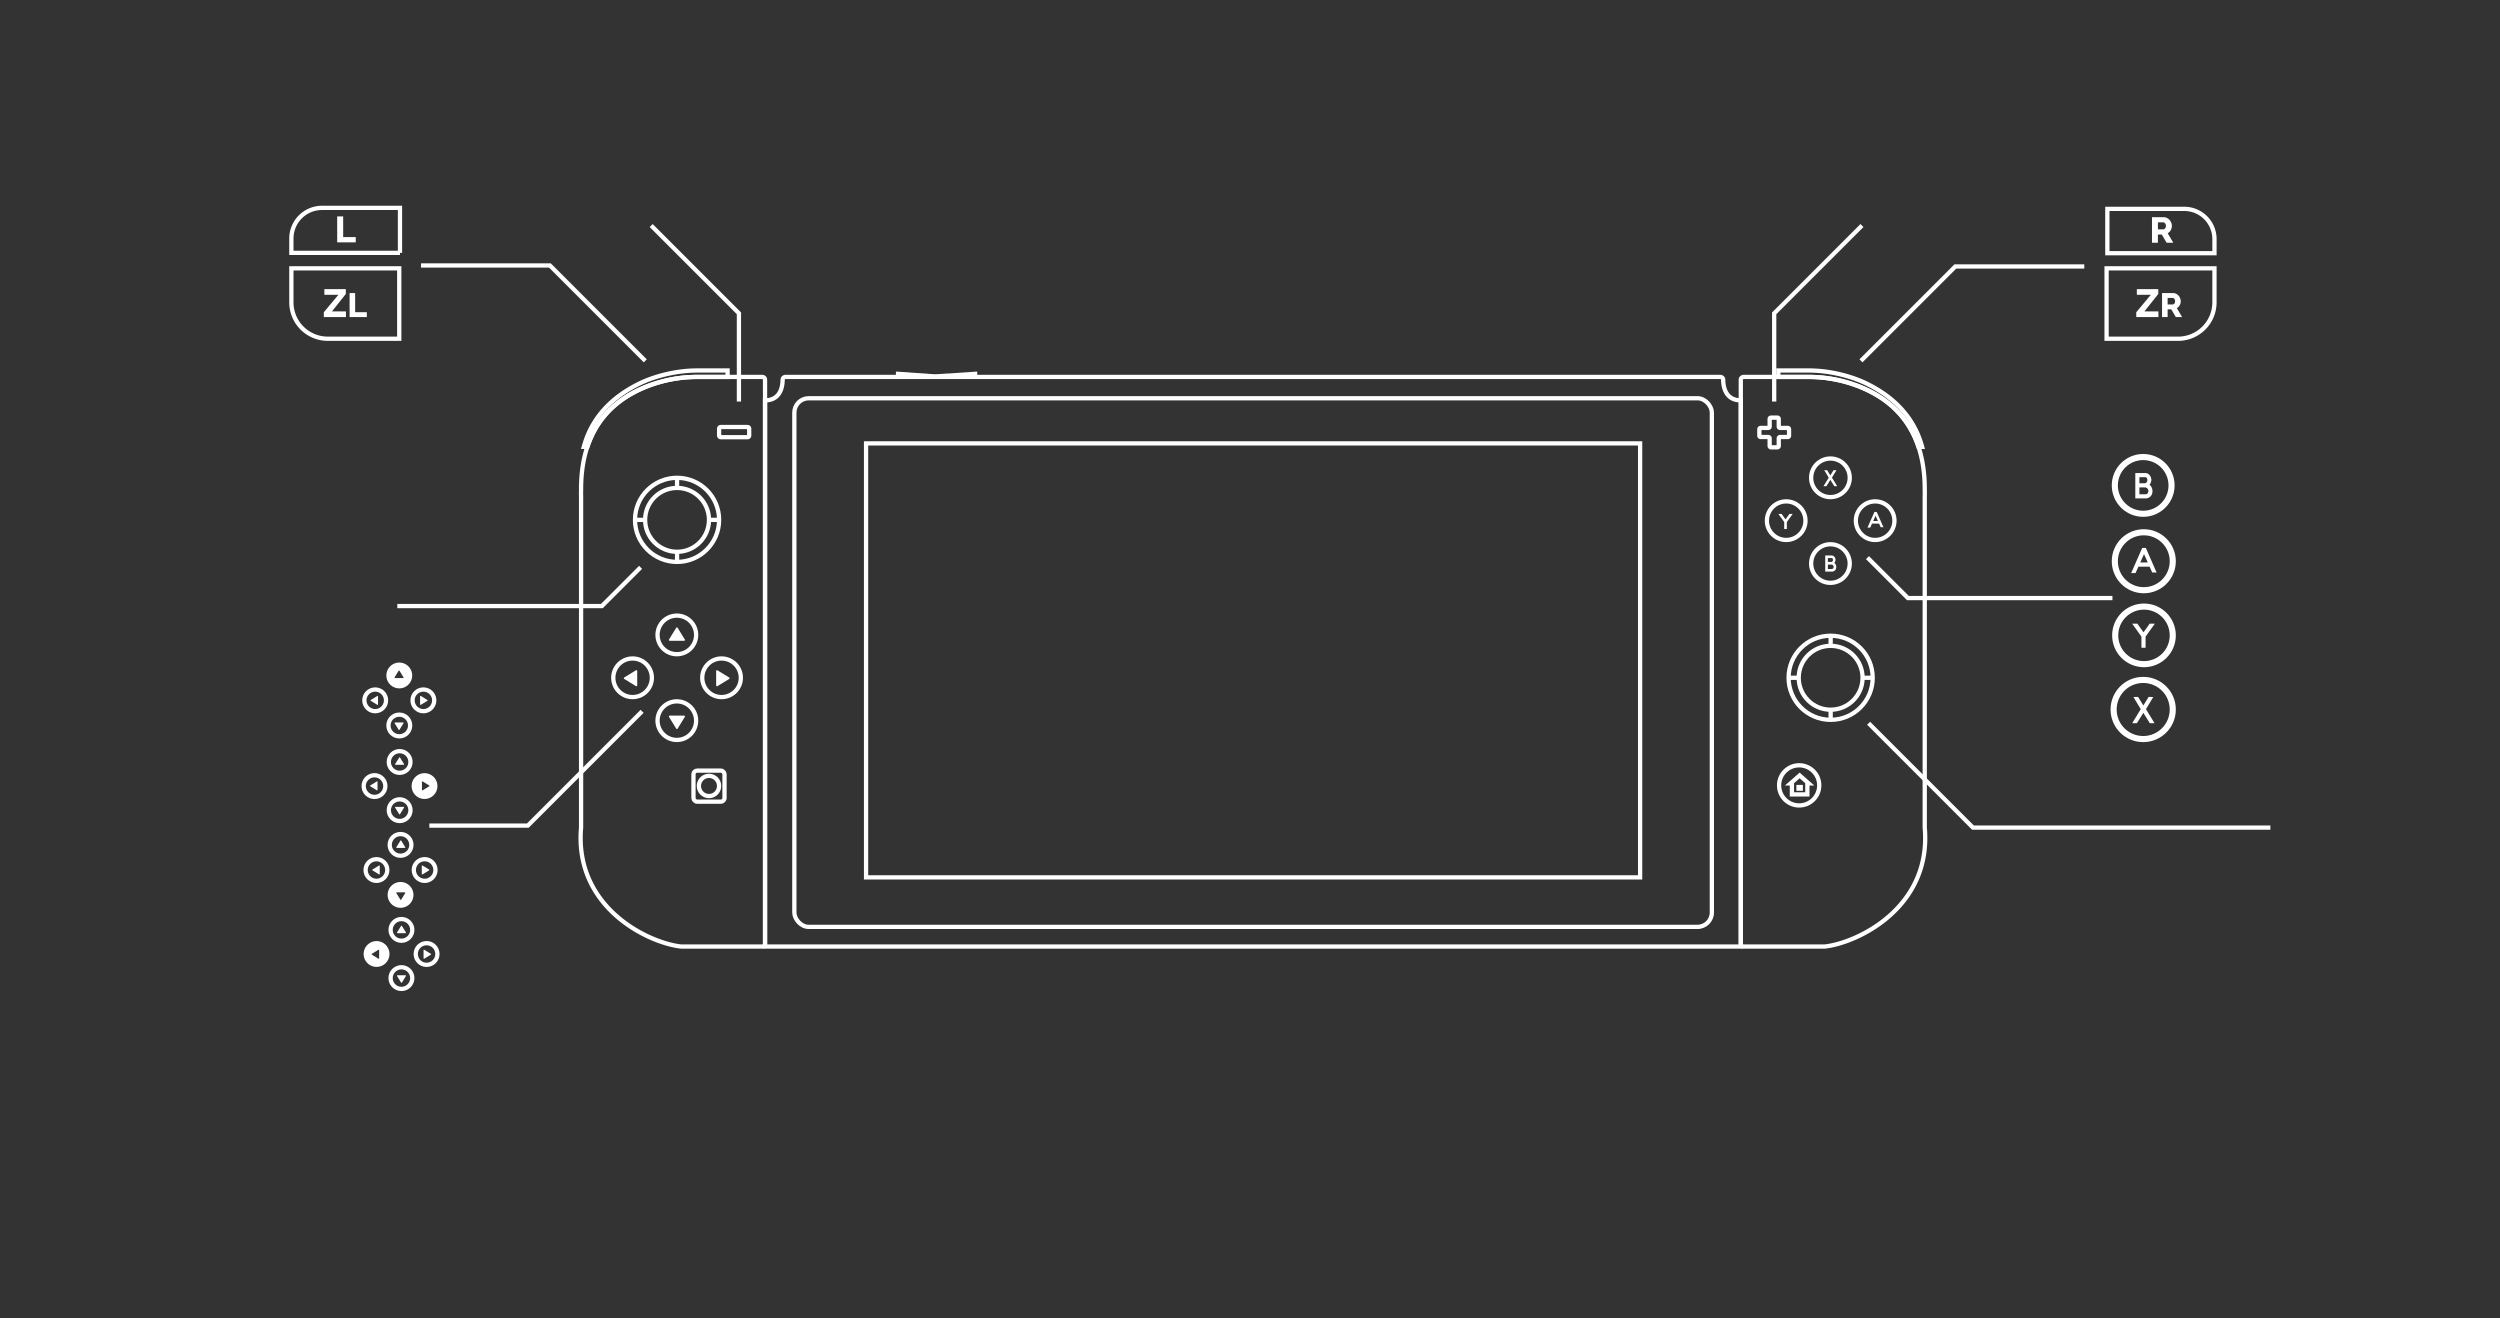 <svg id="Layer_1" data-name="Layer 1" xmlns="http://www.w3.org/2000/svg" viewBox="0 0 4096 2160"><rect x="0" y="0" width="4096" height="2160" fill="#333333" stroke="none"/><defs><style>.cls-1,.cls-2,.cls-5{fill:none;}.cls-1,.cls-2,.cls-4,.cls-5{stroke:#fff;}.cls-1,.cls-2,.cls-4{stroke-width:7px;}.cls-2,.cls-5{stroke-miterlimit:10;}.cls-3,.cls-4{fill:#fff;}.cls-5{stroke-width:10px;}</style></defs><path class="cls-1" d="M2818.61,617.59H1286.94a4.67,4.67,0,0,0-4.68,4.62c-.06,10.19-3,33.7-28.82,33.7v894.94H2852.11V655.91c-25.82,0-28.76-23.51-28.82-33.7A4.67,4.67,0,0,0,2818.61,617.59Z"/><path class="cls-1" d="M952.05,1355.79V812.65s-.21-3.58,0-9.75c-.55-103.42,54-148.41,107.26-169.6a225.49,225.49,0,0,1,83.36-15.71h106.2a4.62,4.62,0,0,1,4.57,4.68v923.89a4.61,4.61,0,0,1-4.57,4.68c-25.12,0-141.06,0-132.58,0C1064.1,1545.53,940.46,1488.05,952.05,1355.79Z"/><circle class="cls-1" cx="2998.99" cy="782.84" r="31.62"/><circle class="cls-1" cx="2998.99" cy="923.31" r="31.62"/><circle class="cls-1" cx="2926.5" cy="853.07" r="31.62"/><circle class="cls-1" cx="3072.24" cy="853.07" r="31.62"/><circle class="cls-1" cx="1108.92" cy="1040.24" r="31.62"/><circle class="cls-1" cx="1108.92" cy="1180.71" r="31.62"/><circle class="cls-1" cx="1036.42" cy="1110.47" r="31.62"/><circle class="cls-1" cx="1182.17" cy="1110.47" r="31.62"/><rect class="cls-1" x="1178.19" y="699.61" width="49.29" height="16.7" rx="2.52"/><path class="cls-1" d="M2929,701.1h-12.53a2.16,2.16,0,0,1-2.16-2.16V686.41a2.17,2.17,0,0,0-2.17-2.16h-10.59a2.16,2.16,0,0,0-2.16,2.16v12.53a2.16,2.16,0,0,1-2.16,2.16h-12.53a2.16,2.16,0,0,0-2.16,2.16v10.59a2.16,2.16,0,0,0,2.16,2.16h12.53a2.17,2.17,0,0,1,2.16,2.17V730.7a2.17,2.17,0,0,0,2.16,2.17h10.59a2.17,2.17,0,0,0,2.17-2.17V718.18a2.16,2.16,0,0,1,2.16-2.17H2929a2.16,2.16,0,0,0,2.16-2.16V703.26A2.16,2.16,0,0,0,2929,701.1Z"/><circle class="cls-1" cx="2947.76" cy="1286.75" r="32.9"/><polygon class="cls-2" points="2948.52 1270.48 2933.66 1283.53 2935.86 1283.53 2935.86 1301.5 2948.52 1301.5 2961.18 1301.5 2961.18 1283.53 2963.37 1283.53 2948.52 1270.48"/><rect class="cls-3" x="2943.19" y="1285.99" width="10.65" height="9.66"/><rect class="cls-2" x="1136.18" y="1262.57" width="50.86" height="50.86" rx="5.97"/><circle class="cls-2" cx="1161.61" cy="1287.72" r="16.57"/><rect class="cls-2" x="1301.45" y="652.48" width="1503.24" height="866.15" rx="23.56"/><rect class="cls-2" x="1418.96" y="726.45" width="1268.21" height="711.06"/><polygon class="cls-3" points="3008.85 770.39 3004.12 770.35 2998.83 778.86 2993.54 770.35 2988.81 770.39 2996.19 782.56 2987.58 796.58 2992.31 796.62 2998.83 786.26 3005.35 796.62 3010.08 796.58 3001.48 782.56 3008.85 770.39"/><polygon class="cls-3" points="2931.77 842.03 2925.4 850.89 2919.03 842.03 2913.65 842.02 2923.25 855.34 2923.25 866.76 2927.55 866.76 2927.55 855.34 2937.16 842.02 2931.77 842.03"/><path class="cls-3" d="M3005.35,922.38a9.21,9.21,0,0,0,2-5.09,8.16,8.16,0,0,0-1.77-4.9,5.8,5.8,0,0,0-4.65-2.27h-10.47v26.43h11.42l.14,0c2.18-.29,6.35-1.73,6.48-7.42A7.85,7.85,0,0,0,3005.35,922.38Zm-3.78-8s1.58.63,1.58,3.17a3.29,3.29,0,0,1-2.37,3.17h-6v-6.34Zm0,17.83h-6.78v-7.18h6.33s3.11.8,3.11,3.59C3004.22,931.71,3002.16,932.12,3001.56,932.25Z"/><path class="cls-3" d="M3074.81,838.78h-3.75l-11.41,25.67,4.54-.07,2.94-6.52h11.53l2.64,5.9,4.55.09Zm-5.74,14.78,3.85-8.53,3.82,8.53Z"/><circle class="cls-1" cx="2999.33" cy="1110.47" r="68.9"/><circle class="cls-1" cx="2999.33" cy="1110.47" r="52.32"/><line class="cls-4" x1="2999.33" y1="1058.16" x2="2999.33" y2="1041.58"/><line class="cls-4" x1="3051.65" y1="1110.47" x2="3068.23" y2="1110.47"/><line class="cls-4" x1="2999.33" y1="1179.37" x2="2999.33" y2="1162.79"/><line class="cls-4" x1="2947.01" y1="1110.47" x2="2930.43" y2="1110.47"/><circle class="cls-1" cx="1109.29" cy="851.74" r="68.9"/><circle class="cls-1" cx="1109.29" cy="851.74" r="52.32"/><line class="cls-4" x1="1109.29" y1="799.42" x2="1109.29" y2="782.84"/><line class="cls-4" x1="1161.61" y1="851.74" x2="1178.19" y2="851.74"/><line class="cls-4" x1="1109.29" y1="904.06" x2="1109.29" y2="920.64"/><line class="cls-4" x1="1056.98" y1="851.74" x2="1040.4" y2="851.74"/><path class="cls-3" d="M1107.84,1028.63l-11.7,19.08a1.43,1.43,0,0,0,1.22,2.18h23.4a1.43,1.43,0,0,0,1.22-2.18l-11.7-19.08A1.43,1.43,0,0,0,1107.84,1028.63Z"/><path class="cls-3" d="M1110.28,1193.7l11.7-19.07a1.44,1.44,0,0,0-1.22-2.19h-23.4a1.44,1.44,0,0,0-1.22,2.19l11.7,19.07A1.42,1.42,0,0,0,1110.28,1193.7Z"/><path class="cls-3" d="M1022.75,1112.39l19.08,11.7a1.44,1.44,0,0,0,2.18-1.23v-23.39a1.43,1.43,0,0,0-2.18-1.22l-19.08,11.7A1.43,1.43,0,0,0,1022.75,1112.39Z"/><path class="cls-3" d="M1194.61,1110l-19.07-11.7a1.44,1.44,0,0,0-2.19,1.22v23.39a1.44,1.44,0,0,0,2.19,1.23l19.07-11.7A1.42,1.42,0,0,0,1194.61,1110Z"/><path class="cls-1" d="M3153.5,1355.79V812.65s.21-3.58,0-9.75c.55-103.42-54-148.41-107.26-169.6a225.45,225.45,0,0,0-83.36-15.71h-106.2a4.62,4.62,0,0,0-4.57,4.68v923.89a4.61,4.61,0,0,0,4.57,4.68c25.12,0,141.06,0,132.58,0C3041.45,1545.53,3165.09,1488.05,3153.5,1355.79Z"/><path class="cls-1" d="M2962.88,617.59a225.45,225.45,0,0,1,83.36,15.71c39.09,15.55,78.88,43.93,97.06,98.83h5.94c-16.52-61.33-63.39-89.49-88-102.18C3035.82,616.86,2999,607,2963.63,607h-50v10.57Z"/><path class="cls-1" d="M1142.85,617.59a225.45,225.45,0,0,0-83.36,15.71c-39.09,15.55-78.88,43.93-97.07,98.83h-5.93c16.52-61.33,63.39-89.49,88-102.18,25.41-13.09,62.23-22.93,97.6-22.93h50v10.57Z"/><polygon class="cls-3" points="1467.88 608.74 1467.88 617.59 1601.1 617.59 1601.1 608.74 1532.22 613.27 1467.88 608.74"/><polyline class="cls-2" points="3059.66 913.61 3125.9 979.85 3461.04 979.85"/><polyline class="cls-2" points="1049.52 929.56 986.09 992.98 650.95 992.98"/><polyline class="cls-2" points="2906.84 657.82 2906.84 513.32 3050.62 369.54"/><polyline class="cls-2" points="1210.67 657.82 1210.67 513.32 1066.89 369.54"/><polyline class="cls-2" points="1052.02 1165.44 864.76 1352.7 703.44 1352.7"/><polyline class="cls-2" points="3061.54 1184.98 3232.54 1355.98 3719.78 1355.98"/><polyline class="cls-2" points="3048.98 591.21 3203.67 436.53 3414.87 436.53"/><polyline class="cls-2" points="1057.23 591.21 900.98 434.96 689.78 434.96"/><path class="cls-3" d="M552.45,397.07v-42.5h9.81v33.88h20.6v8.62Z"/><path class="cls-3" d="M3525.82,397.74V355.82h18.9a12.12,12.12,0,0,1,5.46,1.24,14.41,14.41,0,0,1,4.34,3.25,15.11,15.11,0,0,1,2.86,4.54,13.52,13.52,0,0,1,1,5.14,14.49,14.49,0,0,1-.48,3.75,13.9,13.9,0,0,1-1.36,3.39,12.67,12.67,0,0,1-2.15,2.87,13.15,13.15,0,0,1-2.86,2.15l9.21,15.59h-10.93l-8-13.52h-6.31v13.52Zm9.69-22h8.85a3.66,3.66,0,0,0,3-1.62,6.7,6.7,0,0,0,1.23-4.16,5.86,5.86,0,0,0-1.41-4.13,4.15,4.15,0,0,0-3.07-1.54h-8.56Z"/><path class="cls-2" d="M3452.68,342.2h126a49.51,49.51,0,0,1,49.51,49.51v23.17a0,0,0,0,1,0,0H3452.68a0,0,0,0,1,0,0V342.2A0,0,0,0,1,3452.68,342.2Z"/><path class="cls-3" d="M3500.06,511.56,3523.9,483H3501v-9.28h35.13v7.93L3513.4,510.2h22.94v9.28h-36.28Z"/><path class="cls-3" d="M3542.31,519.48V480.11h17.74a11.49,11.49,0,0,1,5.13,1.16,13.89,13.89,0,0,1,4.08,3.05,14.49,14.49,0,0,1,2.69,4.27,12.85,12.85,0,0,1,1,4.83,13.9,13.9,0,0,1-1.72,6.71,12.12,12.12,0,0,1-4.71,4.71l8.65,14.64h-10.26l-7.55-12.7h-5.93v12.7Zm9.09-20.63h8.32a3.42,3.42,0,0,0,2.77-1.52,6.25,6.25,0,0,0,1.17-3.91,5.52,5.52,0,0,0-1.33-3.88,3.89,3.89,0,0,0-2.89-1.45h-8Z"/><path class="cls-2" d="M3451.43,439.64h176.75a0,0,0,0,1,0,0v55.71A59.63,59.63,0,0,1,3568.55,555H3451.43a0,0,0,0,1,0,0V439.64A0,0,0,0,1,3451.43,439.64Z"/><path class="cls-3" d="M530.54,511.56,554.39,483H531.44v-9.28h35.13v7.93L543.88,510.2h22.94v9.28H530.54Z"/><path class="cls-3" d="M572.79,519.48V480.11h9.09V511.5H601v8Z"/><path class="cls-2" d="M477.38,439.64H594.49a59.63,59.63,0,0,1,59.63,59.63V555a0,0,0,0,1,0,0H477.38a0,0,0,0,1,0,0V439.64A0,0,0,0,1,477.38,439.64Z" transform="translate(1131.5 994.62) rotate(180)"/><path class="cls-2" d="M477.38,340.56H655.32a0,0,0,0,1,0,0V364a50.21,50.21,0,0,1-50.21,50.21H477.38a0,0,0,0,1,0,0v-73.7a0,0,0,0,1,0,0Z" transform="translate(1132.7 754.82) rotate(180)"/><circle class="cls-5" cx="3511.41" cy="795.29" r="46.48"/><circle class="cls-5" cx="3512.4" cy="919.54" r="47.47"/><circle class="cls-5" cx="3512.7" cy="1040.99" r="47.17"/><circle class="cls-5" cx="3511.41" cy="1162.44" r="48.46"/><path class="cls-3" d="M3521.67,794.31c1.66-1.53,3.16-5.92,3.16-8a12.89,12.89,0,0,0-2.77-7.7,9,9,0,0,0-7.25-3.57h-16.33v41.55h17.8l.23,0c3.4-.46,9.9-2.73,10.11-11.67C3526.72,800.16,3524.5,796.16,3521.67,794.31Zm-5.9-12.51s2.47,1,2.47,5a5.17,5.17,0,0,1-3.69,5h-9.36v-10Zm0,28h-10.57V798.54h9.87s4.85,1.26,4.85,5.64C3519.91,809,3516.69,809.62,3515.76,809.83Z"/><path class="cls-3" d="M3515.79,897.76h-6L3491.65,939l7.23-.13,4.68-10.46h18.36l4.21,9.48,7.23.14Zm-9.13,23.74,6.12-13.69,6.08,13.69Z"/><polygon class="cls-3" points="3522.01 1021.83 3511.93 1035.96 3501.85 1021.83 3493.33 1021.81 3508.52 1043.06 3508.52 1061.28 3515.33 1061.28 3515.33 1043.06 3530.53 1021.81 3522.01 1021.83"/><polygon class="cls-3" points="3527.95 1141.93 3520.26 1141.86 3511.67 1155.8 3503.07 1141.86 3495.38 1141.93 3507.37 1161.87 3493.38 1184.84 3501.07 1184.9 3511.67 1167.93 3522.26 1184.9 3529.96 1184.84 3515.97 1161.87 3527.95 1141.93"/><circle class="cls-1" cx="693.69" cy="1147.45" r="17.77"/><circle class="cls-1" cx="614.73" cy="1147.45" r="17.77"/><path class="cls-3" d="M654.21,1127.83a21.14,21.14,0,1,1,21.13-21.13A21.16,21.16,0,0,1,654.21,1127.83Zm0-35.54a14.41,14.41,0,1,0,14.41,14.41A14.42,14.42,0,0,0,654.21,1092.29Z"/><circle class="cls-1" cx="654.21" cy="1188.63" r="17.77"/><path class="cls-3" d="M700.22,1146.84l-10.73-6.57a.8.8,0,0,0-1.22.68v13.16a.8.8,0,0,0,1.22.68l10.73-6.57A.81.81,0,0,0,700.22,1146.84Z"/><path class="cls-3" d="M607.42,1148.22l10.73,6.57a.8.8,0,0,0,1.22-.68V1141a.8.8,0,0,0-1.22-.68l-10.73,6.57A.81.81,0,0,0,607.42,1148.22Z"/><path class="cls-3" d="M654.21,1088.92A17.78,17.78,0,1,0,672,1106.7,17.77,17.77,0,0,0,654.21,1088.92Zm6.19,22H647.24a.8.8,0,0,1-.68-1.23l6.57-10.72a.81.81,0,0,1,1.38,0l6.57,10.72A.8.8,0,0,1,660.4,1111Z"/><path class="cls-3" d="M654.51,1195.63l6.57-10.73a.8.8,0,0,0-.68-1.22H647.24a.8.8,0,0,0-.68,1.22l6.57,10.73A.81.81,0,0,0,654.51,1195.63Z"/><circle class="cls-1" cx="654.78" cy="1327.39" r="17.77"/><circle class="cls-1" cx="654.78" cy="1248.43" r="17.77"/><path class="cls-3" d="M674.4,1287.91a21.14,21.14,0,1,1,21.14,21.14A21.16,21.16,0,0,1,674.4,1287.91Zm35.55,0a14.41,14.41,0,1,0-14.41,14.41A14.43,14.43,0,0,0,710,1287.91Z"/><circle class="cls-1" cx="613.6" cy="1287.91" r="17.77"/><path class="cls-3" d="M655.39,1333.92,662,1323.2a.8.8,0,0,0-.68-1.23H648.13a.81.81,0,0,0-.69,1.23l6.58,10.72A.8.8,0,0,0,655.39,1333.92Z"/><path class="cls-3" d="M654,1241.12l-6.58,10.73a.81.81,0,0,0,.69,1.23h13.15a.8.8,0,0,0,.68-1.23l-6.57-10.73A.8.8,0,0,0,654,1241.12Z"/><path class="cls-3" d="M713.31,1287.91a17.78,17.78,0,1,0-17.77,17.78A17.78,17.78,0,0,0,713.31,1287.91Zm-22,6.19V1281a.81.81,0,0,1,1.23-.69l10.72,6.58a.8.8,0,0,1,0,1.37l-10.72,6.58A.81.81,0,0,1,691.27,1294.1Z"/><path class="cls-3" d="M606.61,1288.21l10.72,6.58a.81.81,0,0,0,1.23-.69V1281a.81.81,0,0,0-1.23-.69l-10.72,6.58A.8.8,0,0,0,606.61,1288.21Z"/><circle class="cls-1" cx="616.77" cy="1425.44" r="17.77"/><circle class="cls-1" cx="695.73" cy="1425.44" r="17.77"/><path class="cls-3" d="M656.25,1445.06a21.14,21.14,0,1,1-21.13,21.13A21.16,21.16,0,0,1,656.25,1445.06Zm0,35.54a14.41,14.41,0,1,0-14.41-14.41A14.42,14.42,0,0,0,656.25,1480.6Z"/><circle class="cls-1" cx="656.25" cy="1384.26" r="17.77"/><path class="cls-3" d="M610.24,1426l10.73,6.58a.8.8,0,0,0,1.22-.69v-13.15a.8.8,0,0,0-1.22-.68l-10.73,6.57A.8.8,0,0,0,610.24,1426Z"/><path class="cls-3" d="M703,1424.67l-10.72-6.57a.8.8,0,0,0-1.23.68v13.15a.81.81,0,0,0,1.23.69L703,1426A.8.8,0,0,0,703,1424.67Z"/><path class="cls-3" d="M656.25,1484a17.78,17.78,0,1,0-17.77-17.78A17.77,17.77,0,0,0,656.25,1484Zm-6.19-22h13.16a.8.8,0,0,1,.68,1.22l-6.57,10.73a.81.81,0,0,1-1.38,0l-6.57-10.73A.8.8,0,0,1,650.06,1461.93Z"/><path class="cls-3" d="M656,1377.26,649.38,1388a.8.8,0,0,0,.68,1.22h13.16a.8.8,0,0,0,.68-1.22l-6.57-10.73A.81.81,0,0,0,656,1377.26Z"/><circle class="cls-1" cx="657.72" cy="1523.53" r="17.77"/><circle class="cls-1" cx="657.72" cy="1602.5" r="17.77"/><path class="cls-3" d="M638.1,1563A21.14,21.14,0,1,1,617,1541.88,21.16,21.16,0,0,1,638.1,1563Zm-35.54,0A14.41,14.41,0,1,0,617,1548.61,14.43,14.43,0,0,0,602.56,1563Z"/><circle class="cls-1" cx="698.9" cy="1563.02" r="17.77"/><path class="cls-3" d="M657.11,1517l-6.57,10.72a.8.8,0,0,0,.68,1.23h13.16a.8.8,0,0,0,.68-1.23L658.49,1517A.81.81,0,0,0,657.11,1517Z"/><path class="cls-3" d="M658.49,1609.81l6.57-10.73a.8.8,0,0,0-.68-1.23H651.22a.8.8,0,0,0-.68,1.23l6.57,10.73A.81.81,0,0,0,658.49,1609.81Z"/><path class="cls-3" d="M599.19,1563A17.78,17.78,0,1,0,617,1545.24,17.78,17.78,0,0,0,599.19,1563Zm22-6.19V1570a.81.81,0,0,1-1.23.69l-10.72-6.58a.8.8,0,0,1,0-1.37l10.72-6.58A.81.81,0,0,1,621.23,1556.83Z"/><path class="cls-3" d="M705.9,1562.72l-10.73-6.58a.8.8,0,0,0-1.22.69V1570a.8.8,0,0,0,1.22.69l10.73-6.58A.8.8,0,0,0,705.9,1562.72Z"/></svg>